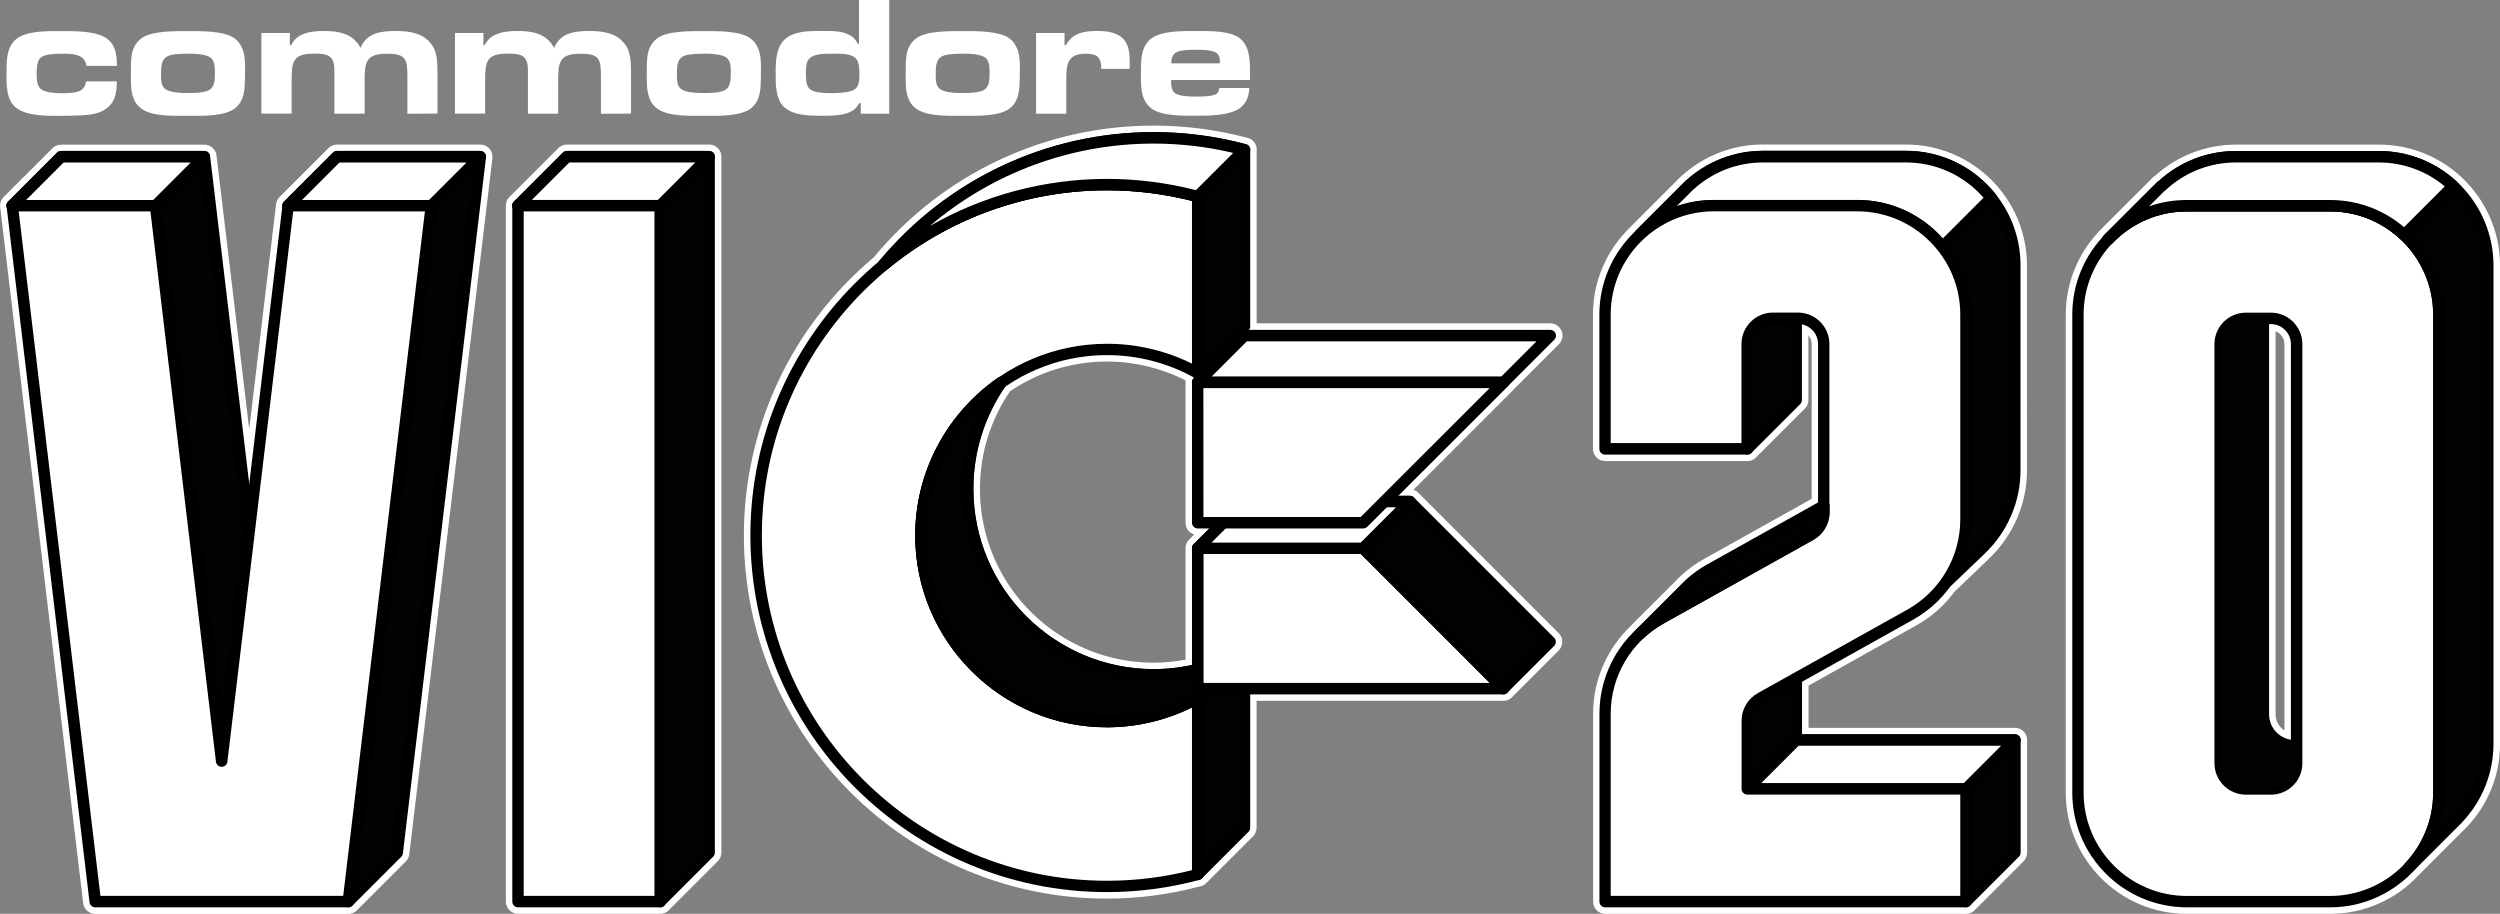 <?xml version="1.0" encoding="utf-8"?>
<!-- Generator: Adobe Illustrator 25.4.1, SVG Export Plug-In . SVG Version: 6.00 Build 0)  -->
<svg version="1.1" id="Layer_1" xmlns="http://www.w3.org/2000/svg" xmlns:xlink="http://www.w3.org/1999/xlink" x="0px" y="0px"
	 viewBox="0 0 3839 1403.2" style="enable-background:new 0 0 3839 1403.2;" xml:space="preserve">
<rect x="0" y="0" width="3839" height="1403.2" fill="#808080" stroke="none"/>
<style type="text/css">
	.st0{fill:#020202;}
	.st1{fill:#FFFFFF;}
	.st2{clip-path:url(#SVGID_00000130605670096236092960000011820116861251179414_);}
	.st3{fill:#243787;}
	.st4{fill:#231F20;}
	.st5{fill:#F17100;}
	.st6{fill:#E50069;}
	.st7{fill:#FCEC01;}
	.st8{fill:#00771F;}
	.st9{fill:#89BC27;}
	.st10{clip-path:url(#SVGID_00000080193580661192813850000011443099585318561719_);}
	.st11{clip-path:url(#SVGID_00000039843009559761468520000010935598797160523694_);}
	.st12{fill:#EA1E04;}
	.st13{clip-path:url(#SVGID_00000070814338154044849400000005393256709542684823_);}
	.st14{clip-path:url(#SVGID_00000111872469900954680220000000626782738309041807_);}
	.st15{clip-path:url(#SVGID_00000159447426027928912340000004297815508423628978_);}
	.st16{clip-path:url(#SVGID_00000038375947926626773500000013009135278521810307_);}
	.st17{clip-path:url(#SVGID_00000062870609470178166200000015015358695077874587_);}
	.st18{clip-path:url(#SVGID_00000022545637589498789760000007349615408323727792_);}
</style>
<g>
	<g>
		<g>
			<path class="st1" d="M146.3,1398.3c-7,0-12.8-5.1-13.7-12.1L5.4,319c-1.1-4.6,0.3-9.5,3.6-12.9L84.1,231c2.6-2.6,6-4,9.7-4h220
				c0.6,0,1.2,0,1.9,0.1l0.2,0c4,0.6,7.5,3,9.6,6.5l0.1,0.1c0.3,0.5,0.5,0.9,0.7,1.3c0.1,0.1,0.1,0.2,0.2,0.4
				c0.1,0.3,0.2,0.5,0.3,0.8c0.1,0.2,0.1,0.3,0.2,0.5c0.3,0.9,0.5,1.9,0.6,2.9l55.1,461.3L428.7,315c0.2-3.4,1.6-6.6,4-9l75.1-75.1
				c2.6-2.6,6-4,9.7-4h220c0.6,0,1.2,0,1.8,0.1c0.2,0,0.4,0.1,0.6,0.1c0.4,0.1,0.8,0.2,1.1,0.3c0.3,0.1,0.5,0.1,0.7,0.2
				c0.5,0.2,0.9,0.3,1.4,0.5c0.3,0.2,0.7,0.3,1,0.5c0.2,0.1,0.3,0.2,0.4,0.2c0.3,0.2,0.7,0.4,1,0.7l0.2,0.1c0.7,0.5,1.3,1,1.8,1.6
				l0.3,0.3l0.1,0.1c0.2,0.3,0.4,0.5,0.6,0.8c0.1,0.1,0.2,0.3,0.3,0.5c0.2,0.3,0.4,0.6,0.6,0.9l0.1,0.1l0.1,0.2
				c0.2,0.4,0.4,0.7,0.6,1.2c0.1,0.3,0.2,0.6,0.3,0.8c0,0,0.1,0.3,0.1,0.4c0.6,1.9,0.8,3.9,0.5,5.8L623.6,1311
				c-0.3,3-1.7,5.8-3.9,8.1l-75.2,75.2c-0.7,0.7-1.5,1.3-2.4,1.9c-0.1,0-0.2,0.1-0.3,0.2l-2.6-4.2l2.5,4.3c-0.2,0.1-0.3,0.2-0.5,0.3
				c-0.3,0.1-0.5,0.3-0.8,0.4c-0.1,0-0.2,0.1-0.3,0.1c-0.3,0.1-0.6,0.2-1,0.4c-0.1,0-0.1,0-0.2,0.1c-0.4,0.1-0.7,0.2-1.1,0.3l-0.1,0
				l-0.2,0c-0.3,0.1-0.7,0.1-1,0.2c-0.1,0-0.2,0-0.2,0c-0.5,0-0.9,0.1-1.4,0.1H146.3z"/>
			<path class="st1" d="M737.5,231.9c0.4,0,0.8,0,1.1,0.1c0.1,0,0.3,0,0.4,0.1c0.2,0,0.5,0.1,0.7,0.2c0.2,0,0.3,0.1,0.5,0.1
				c0.3,0.1,0.6,0.2,0.9,0.3c0.2,0.1,0.4,0.2,0.7,0.3c0.1,0,0.2,0.1,0.3,0.1c0.2,0.1,0.4,0.3,0.7,0.4c0,0,0,0,0.1,0
				c0.5,0.3,0.9,0.7,1.3,1.2c0,0,0,0,0.1,0.1c0,0,0,0,0,0c0.2,0.2,0.3,0.4,0.5,0.6c0.1,0.1,0.1,0.2,0.2,0.3c0.1,0.2,0.3,0.4,0.4,0.6
				c0,0,0.1,0.1,0.1,0.2c0.1,0.3,0.3,0.5,0.4,0.8c0.1,0.2,0.1,0.4,0.2,0.6c0,0.1,0.1,0.2,0.1,0.2c0.4,1.2,0.5,2.5,0.3,3.7
				L618.7,1310.4c-0.2,2-1.1,3.8-2.5,5.2l-75.1,75.1c-0.5,0.5-1.1,0.9-1.6,1.2c-0.1,0.1-0.2,0.1-0.3,0.2c-0.1,0.1-0.2,0.1-0.4,0.2
				c-0.2,0.1-0.4,0.2-0.5,0.3c-0.1,0-0.1,0.1-0.2,0.1c-0.2,0.1-0.4,0.2-0.7,0.2c0,0-0.1,0-0.1,0c-0.2,0.1-0.5,0.1-0.7,0.2
				c0,0-0.1,0-0.1,0c-0.2,0-0.5,0.1-0.7,0.1c0,0-0.1,0-0.1,0c-0.3,0-0.6,0-0.8,0H146.3c-4.5,0-8.2-3.3-8.8-7.8L10.3,318.1
				c-0.8-3,0-6.2,2.3-8.5l75.1-75.1c1.7-1.7,3.9-2.6,6.2-2.6h220c0.4,0,0.8,0,1.2,0.1c0.1,0,0.1,0,0.2,0c2.6,0.4,4.8,1.9,6.1,4.1
				c0,0,0,0.1,0.1,0.1c0.2,0.3,0.3,0.6,0.5,0.9c0,0.1,0.1,0.1,0.1,0.2c0.1,0.1,0.1,0.3,0.1,0.4c0,0.1,0.1,0.2,0.1,0.3
				c0.2,0.6,0.3,1.3,0.4,1.9l60.1,502.7l51-427.3c0.1-2.2,1-4.3,2.6-5.9l75.1-75.1c1.7-1.7,3.9-2.6,6.2-2.6H737.5 M737.5,222h-220
				c-5,0-9.7,2-13.2,5.5l-75.1,75.1c-3.2,3.2-5.1,7.5-5.4,12l-41.1,344.3l-50.2-419.9c-0.1-1.3-0.4-2.6-0.8-3.8
				c-0.1-0.2-0.1-0.4-0.2-0.6c-0.1-0.2-0.2-0.7-0.4-1.1c-0.1-0.2-0.2-0.4-0.3-0.6c-0.2-0.5-0.5-1.1-0.9-1.6l0,0l0,0
				c0-0.1-0.1-0.1-0.1-0.2c-2.9-4.7-7.6-7.9-13.1-8.8c-0.1,0-0.2,0-0.3,0l0,0c-1-0.1-1.8-0.2-2.6-0.2h-220c-5,0-9.7,2-13.2,5.5
				L5.5,302.6c-4.5,4.5-6.4,11.1-5,17.3l127.2,1066.9l0,0.1l0,0.1c1.3,9.5,9.1,16.4,18.6,16.4h388.5c0.6,0,1.2,0,1.8-0.1
				c0.1,0,0.3,0,0.4,0c0.5-0.1,0.9-0.1,1.4-0.2c0.1,0,0.2-0.1,0.4-0.1c0.5-0.1,0.9-0.2,1.4-0.4c0.1,0,0.2-0.1,0.4-0.1
				c0.4-0.1,0.9-0.3,1.3-0.5c0.2-0.1,0.3-0.1,0.5-0.2c0.3-0.1,0.7-0.3,1.1-0.5c0.2-0.1,0.4-0.2,0.7-0.4l0,0l0,0l0,0
				c0.2-0.1,0.4-0.2,0.5-0.3c1.2-0.7,2.2-1.5,3.2-2.5l0.1-0.1l0.1-0.1l75.1-75.1c3-3,4.9-6.9,5.3-11.1L756.1,243.1
				c0.4-2.7,0.1-5.3-0.7-7.9c0-0.1-0.1-0.3-0.1-0.4c-0.1-0.3-0.2-0.8-0.5-1.3c-0.3-0.7-0.6-1.2-0.8-1.6c-0.1-0.2-0.2-0.3-0.2-0.5
				c-0.3-0.5-0.6-0.9-0.8-1.3c-0.1-0.2-0.3-0.4-0.4-0.6c-0.2-0.3-0.5-0.6-0.7-0.9l-0.2-0.2l-0.4-0.4c0,0,0-0.1-0.1-0.1
				c-0.7-0.8-1.6-1.5-2.4-2.2c0,0-0.1-0.1-0.1-0.1l-0.1,0l-0.1,0c-0.4-0.3-0.9-0.6-1.4-0.9c-0.2-0.1-0.4-0.2-0.6-0.3
				c-0.3-0.1-0.8-0.4-1.4-0.7c-0.6-0.3-1.2-0.5-1.8-0.7l0,0l0,0c-0.3-0.1-0.6-0.2-1-0.3l0,0c-0.5-0.1-1-0.2-1.5-0.3l0,0l0,0
				c-0.3-0.1-0.6-0.1-0.8-0.1C739.1,222,738.3,222,737.5,222L737.5,222z"/>
		</g>
		<g>
			<path class="st1" d="M795.5,1398.3c-7.6,0-13.7-6.2-13.7-13.7V317.2c-0.4-4.1,1-8.2,3.9-11.1l75.1-75.1c2.6-2.6,6-4,9.7-4h218.4
				c0.6,0,1.2,0,1.9,0.1c0.1,0,0.3,0,0.4,0.1c1.2,0.2,2.4,0.6,3.5,1.1l0.3,0.1c1.1,0.5,2.1,1.2,3,2c0.1,0.1,0.3,0.2,0.4,0.4
				c0.3,0.3,0.6,0.6,0.9,0.9c0.3,0.3,0.5,0.6,0.8,1.1c0.1,0.2,0.2,0.3,0.3,0.4c0.5,0.8,1,1.6,1.3,2.3c0.9,2,1.2,4.3,1,6.6v1067.3
				c0,3.7-1.5,7.2-4.1,9.7l-73.3,73.3c-2,2.9-5.1,4.9-8.5,5.6c-0.1,0-0.3,0.1-0.4,0.1c-0.3,0-0.6,0.1-0.9,0.1
				c-0.5,0-0.9,0.1-1.4,0.1H795.5z"/>
			<path class="st1" d="M1088.8,231.9c0.4,0,0.8,0,1.2,0.1c0.1,0,0.2,0,0.3,0c0.8,0.1,1.6,0.4,2.3,0.7c0.1,0,0.1,0.1,0.2,0.1
				c0.7,0.3,1.3,0.8,1.9,1.3c0.1,0.1,0.2,0.2,0.3,0.2c0.2,0.2,0.4,0.4,0.5,0.6c0.2,0.2,0.4,0.5,0.6,0.7c0.1,0.1,0.1,0.2,0.2,0.2
				c0.3,0.5,0.6,1,0.9,1.5c0.6,1.4,0.8,2.9,0.6,4.4v1067.6c0,2.3-0.9,4.6-2.6,6.2l-73.7,73.7c-1.2,2-3.3,3.4-5.6,3.9
				c-0.1,0-0.2,0-0.2,0c-0.2,0-0.4,0.1-0.6,0.1c-0.3,0-0.6,0-0.9,0H795.5c-4.9,0-8.8-4-8.8-8.8V316.9c-0.3-2.6,0.6-5.4,2.5-7.3
				l75.1-75.1c1.7-1.7,3.9-2.6,6.2-2.6H1088.8 M1088.8,222H870.5c-5,0-9.7,2-13.2,5.5l-75.1,75.1c-3.9,3.9-5.9,9.4-5.4,14.8v1067.1
				c0,10.3,8.4,18.7,18.7,18.7h218.5c0.6,0,1.2,0,1.9-0.1c0.5,0,0.9-0.1,1.2-0.2c0.2,0,0.4-0.1,0.7-0.1c4.5-0.9,8.6-3.5,11.3-7.3
				l73-73c3.5-3.4,5.6-8.2,5.6-13.3V242.2c0.2-3-0.2-6-1.4-8.8c-0.5-1.1-1-2.1-1.8-3.2c-0.1-0.1-0.2-0.3-0.3-0.4l0,0l0,0
				c-0.4-0.6-0.8-1-1.2-1.5c-0.4-0.4-0.7-0.8-1.1-1.2l0,0l0,0c-0.2-0.2-0.4-0.3-0.5-0.5c-1.2-1.1-2.6-2-4-2.7
				c-0.1-0.1-0.2-0.1-0.4-0.2c-1.5-0.7-3.2-1.2-4.8-1.5c-0.2,0-0.4-0.1-0.5-0.1C1090.5,222,1089.7,222,1088.8,222L1088.8,222z"/>
		</g>
		<g>
			<path class="st1" d="M3358.2,1398.3c-99.8,0-181-81.2-181-181V483.1c0-45.7,17.1-89.3,48.2-122.9c0.5-0.8,1.1-1.5,1.8-2.2
				l81.7-81.6l0.2-0.2l0.3-0.2c0.9-0.9,1.8-1.6,2.9-2.1c33.4-30.2,76.3-46.8,121.1-46.8h219.8c45.8,0,89.6,17.3,123.3,48.8
				c0.4,0.3,0.7,0.7,1.1,1.1c17.6,16.7,31.5,36.4,41.2,58.5c10.1,23,15.2,47.4,15.2,72.7v734.2c0,45.8-17.2,89.4-48.5,123
				c-0.4,0.5-0.8,0.9-1.1,1.2l-74.9,74.9c-16.8,17.8-36.5,31.8-58.7,41.6c-23,10.2-47.6,15.4-72.9,15.4H3358.2z M3489.4,1096.9
				c0,14.9,9.8,28.1,23.6,32.7V528.4c0-13.5-10.4-24.6-23.6-25.7V1096.9z"/>
			<path class="st1" d="M3653.2,232c44.6,0,87.1,16.8,120,47.5c0.3,0.3,0.6,0.6,0.8,0.9c33.9,32.1,55.1,77.5,55.1,127.8v734.2
				c0,44.6-16.8,87.1-47.4,119.8c-0.2,0.3-0.5,0.6-0.8,0.9l-74.9,74.9c-32.1,34.1-77.7,55.4-128.1,55.4h-219.8
				c-97.1,0-176-79-176-176V483.1c0-46.3,18-88.4,47.3-119.9c0.4-0.6,0.8-1.2,1.3-1.7l82-81.9c0,0,0,0,0,0l0.1-0.1
				c0.7-0.7,1.4-1.2,2.3-1.6c32.5-29.6,74.4-46,118.3-46H3653.2 M3518,1136V528.4c0-16.9-13.7-30.7-30.7-30.7h-2.8v599.3
				C3484.4,1116.7,3499,1133.1,3518,1136 M3653.2,222.1h-219.8c-45.8,0-89.8,16.9-124,47.7c-1.2,0.7-2.3,1.6-3.4,2.6l0,0l-0.3,0.3
				l-82,81.9c-0.8,0.8-1.5,1.7-2.2,2.6c-31.8,34.5-49.3,79.2-49.3,126v734.2c0,102.5,83.4,185.9,185.9,185.9H3578
				c26,0,51.2-5.3,74.9-15.8c22.8-10.1,43.1-24.4,60.3-42.7l74.8-74.8c0.3-0.3,0.8-0.9,1.4-1.5c32-34.4,49.7-79.2,49.7-126.2V408.1
				c0-26-5.3-51.1-15.7-74.7c-10-22.6-24.2-42.8-42.2-60c-0.4-0.5-0.9-0.9-1.3-1.3C3745.2,239.8,3700.2,222.1,3653.2,222.1
				L3653.2,222.1z M3508,1121.8c-8.2-5.3-13.6-14.6-13.6-24.9V508.8c7.9,2.9,13.6,10.6,13.6,19.5V1121.8L3508,1121.8z"/>
		</g>
		<g>
			<path class="st1" d="M2464.9,1398.3c-7.6,0-13.7-6.2-13.7-13.7v-288.7c0-49.4,20.6-97.2,56.4-131.2c0.3-0.4,0.7-0.8,1.1-1.2
				l66.4-66.3c2.5-2.7,5.3-5.4,8.2-8.2l1.1-1.1c0.2-0.2,0.5-0.4,0.8-0.7l0.1-0.1c10.6-9.7,22-17.8,33.8-24.4l167.9-93.9V528.3
				c0-10.2-6-19.2-14.9-23.4v109.3c0,3.7-1.5,7.2-4.1,9.7l-74.5,74.5c-1.1,1.2-2.4,2.2-3.8,3c-0.1,0.1-0.3,0.1-0.4,0.2
				c-0.3,0.1-0.5,0.2-0.7,0.3c-0.2,0.1-0.4,0.1-0.6,0.2l-0.1,0.1c-0.2,0.1-0.4,0.1-0.5,0.2c-0.2,0.1-0.4,0.1-0.6,0.2l-0.1,0
				c-0.2,0-0.3,0.1-0.5,0.1c-0.2,0.1-0.5,0.1-0.7,0.1c-0.3,0-0.4,0.1-0.6,0.1c-0.5,0-0.9,0.1-1.4,0.1h-218.4
				c-7.6,0-13.7-6.2-13.7-13.7V483c0-25.2,5.1-49.6,15.2-72.6c9.7-22,23.4-41.6,40.9-58.3c0.4-0.5,0.8-0.9,1.2-1.4l67.3-67.3
				c2.4-2.6,5.2-5.3,7.7-7.7l0.9-0.9c0.6-0.6,1.1-1,1.5-1.3c33.4-30.1,76.3-46.7,121.1-46.7h219.8c99.8,0,181,81.2,181,181v314.9
				c0,49.3-20.6,97.2-56.6,131.4c-0.3,0.4-0.7,0.8-0.9,1l-52.6,50.2c-15.5,21-34.8,38.1-57.6,50.9l-167.9,93.8v72.8h321.9
				c0.6,0,1.2,0,1.9,0.1c0.2,0,0.3,0,0.4,0.1c1.2,0.2,2.4,0.6,3.5,1.1l0.2,0.1c1.2,0.6,2.2,1.3,3.1,2c0.1,0.1,0.3,0.2,0.4,0.4
				c0.3,0.3,0.6,0.6,0.9,0.9c0.3,0.3,0.5,0.6,0.8,1.1c0.1,0.2,0.2,0.3,0.3,0.4c0.5,0.8,0.9,1.5,1.3,2.3c0.9,2,1.2,4.3,1,6.6v171.6
				c0,3.7-1.5,7.2-4.1,9.7l-73.9,73.9c-2,2.6-4.9,4.4-8.1,5c-0.2,0-0.3,0.1-0.5,0.1c-0.3,0.1-0.6,0.1-0.9,0.1
				c-0.4,0-0.9,0.1-1.4,0.1H2464.9z"/>
			<path class="st1" d="M2926.7,231.8c97.1,0,176,79,176,176v314.9c0,48.3-20.2,94.8-55.3,128c-0.2,0.3-0.5,0.6-0.7,0.8l-52.8,50.4
				c-14.7,20.1-33.8,37.2-56.3,49.8l-170.4,95.2v80.6h326.9c0.4,0,0.8,0,1.2,0.1c0.1,0,0.2,0,0.3,0c0.8,0.1,1.6,0.4,2.3,0.7
				c0.1,0,0.1,0.1,0.2,0.1c0.7,0.3,1.3,0.8,1.9,1.3c0.1,0.1,0.2,0.2,0.3,0.2c0.2,0.2,0.4,0.4,0.5,0.6c0.2,0.2,0.4,0.5,0.6,0.7
				c0.1,0.1,0.1,0.2,0.2,0.2c0.3,0.5,0.6,1,0.9,1.5c0.6,1.4,0.8,2.9,0.6,4.4v171.9c0,2.3-0.9,4.6-2.6,6.2l-74.2,74.2
				c-1.3,1.7-3.2,3-5.3,3.4c-0.1,0-0.2,0-0.3,0c-0.2,0-0.4,0.1-0.5,0.1c-0.3,0-0.6,0-0.9,0h-554.1c-4.9,0-8.8-4-8.8-8.8v-288.7
				c0-49,20.5-95.1,55.1-127.9c0.3-0.4,0.5-0.7,0.9-1l66.5-66.4c2.5-2.7,5.3-5.4,8.2-8.2l1.1-1.1c0.2-0.2,0.5-0.4,0.7-0.6
				c10-9.2,21.1-17.2,32.8-23.7l170.5-95.3V528.3c0-14.9-10.7-27.4-24.9-30.2v116.1c0,2.3-0.9,4.6-2.6,6.2l-74.6,74.6
				c-0.7,0.8-1.5,1.5-2.5,2c-0.1,0-0.2,0.1-0.3,0.1c-0.2,0.1-0.3,0.2-0.5,0.2c-0.1,0.1-0.3,0.1-0.4,0.2c-0.1,0-0.2,0.1-0.4,0.1
				c-0.2,0-0.3,0.1-0.5,0.1c-0.1,0-0.2,0.1-0.4,0.1c-0.2,0-0.3,0.1-0.5,0.1c-0.1,0-0.2,0-0.3,0c-0.3,0-0.6,0-0.9,0h-218.4
				c-4.9,0-8.8-4-8.8-8.8V483c0-50.2,21.1-95.5,54.8-127.5c0.3-0.4,0.6-0.8,1-1.2l67.4-67.4c2.3-2.5,5-5.1,7.6-7.6l1-1
				c0.4-0.4,0.8-0.7,1.2-1c32.4-29.3,74.2-45.6,117.9-45.6H2926.7 M2926.7,221.9H2707c-45.9,0-90,17-124.2,47.8
				c-0.5,0.4-1.2,0.9-1.9,1.6l-0.9,0.9c-2.5,2.4-5.3,5.1-7.8,7.8l-67.2,67.2l-0.1,0.1l-0.1,0.1c-0.5,0.5-0.9,1-1.3,1.5
				c-17.8,17.1-31.8,37.1-41.7,59.6c-10.4,23.6-15.6,48.7-15.6,74.6v206.2c0,10.3,8.4,18.7,18.7,18.7h218.4c0.6,0,1.2,0,1.9-0.1
				c0.3,0,0.5-0.1,0.8-0.1l0,0c0.2,0,0.6-0.1,1-0.2c0.3-0.1,0.6-0.1,0.8-0.2l0,0c0.3-0.1,0.6-0.2,1-0.3c0.3-0.1,0.5-0.2,0.8-0.3
				c0.3-0.1,0.6-0.2,0.9-0.3c0.3-0.1,0.6-0.3,1-0.4l0,0c0.2-0.1,0.4-0.2,0.6-0.3c1.9-1,3.6-2.3,5-3.9l74.3-74.3
				c3.5-3.4,5.6-8.2,5.6-13.3v-99.4c3.1,3.7,5,8.4,5,13.5v237.6l-165.4,92.4c-12.1,6.7-23.8,15.1-34.6,25c-0.2,0.2-0.6,0.5-1.1,1
				l-1,1l0,0c-2.9,2.8-5.7,5.5-8.3,8.3l-66.3,66.2c-0.4,0.4-0.8,0.9-1.2,1.4c-18.1,17.3-32.3,37.7-42.3,60.6
				c-10.2,23.5-15.4,48.4-15.4,74v288.7c0,10.3,8.4,18.7,18.7,18.7H3019c0.6,0,1.2,0,1.9-0.1c0.5,0,0.8-0.1,1.1-0.1
				c0.3,0,0.5-0.1,0.7-0.1c4.2-0.8,8.1-3.2,10.8-6.6l73.7-73.7c3.5-3.4,5.6-8.2,5.6-13.3v-171.4c0.2-3-0.2-6-1.4-8.8
				c-0.5-1.1-1-2.1-1.8-3.2c-0.1-0.1-0.2-0.3-0.3-0.4l0,0l0,0l0,0c-0.4-0.5-0.8-1-1.2-1.5c-0.4-0.4-0.7-0.8-1.1-1.2
				c-0.2-0.2-0.4-0.4-0.6-0.5c-1.2-1.1-2.6-2-4-2.7l0,0l0,0c-0.1-0.1-0.2-0.1-0.3-0.2c-1.5-0.7-3.1-1.2-4.8-1.5
				c-0.2,0-0.3-0.1-0.5-0.1c-0.9-0.1-1.7-0.2-2.6-0.2h-317v-64.9l165.3-92.4c23.3-13,43.1-30.4,58.9-51.9l52.1-49.8l0.1-0.1l0.1-0.1
				c0.3-0.3,0.7-0.7,1-1.1c36.8-35.1,57.9-84.2,57.9-134.8V407.8C3112.7,305.3,3029.2,221.9,2926.7,221.9L2926.7,221.9z"/>
		</g>
		<g>
			<path class="st1" d="M1700,1374.9c-304.7,0-552.6-247.9-552.6-552.6c0-163.7,72.1-318,197.9-423.5c0.1-0.2,0.3-0.3,0.4-0.5
				c105.5-127.3,260.7-200.4,425.8-200.4l0.1,0c48.2,0,96.3,6.3,143,18.8c4.7,1.2,8.3,4.8,9.8,9.5l0.1,0.2c0.5,1.8,0.6,3.7,0.3,5.6
				v269.2c0,0.1,0,0.3,0,0.4h455.8c5.5,0,10.5,3.3,12.7,8.5c2.2,5.1,1,11-3,15l-70.4,70.4c-0.4,0.5-0.8,1-1.2,1.4l-159.5,159.4h5.7
				c3.8,0,7.4,1.5,9.8,4.1l215.4,215.4c5.3,5.3,5.3,14,0.1,19.4l-70.4,70.4c-1.8,2.5-4.5,4.3-7.6,5.1c-0.3,0.1-0.6,0.1-0.9,0.2
				c-0.2,0-0.5,0.1-0.7,0.1c-0.6,0.1-1.2,0.1-1.8,0.1h-384.2v199.9c0,3.7-1.5,7.3-4.1,9.7l-71,71c-0.4,0.4-0.8,0.8-1.2,1.2
				c-2.1,2-4.8,3.2-7.7,3.5C1794.8,1368.7,1747.5,1374.9,1700,1374.9z M1547.4,597.2c-31.1,45.4-47.6,98.4-47.6,153.5
				c0,102.4,56.8,195.2,148.2,242.1c38.5,19.7,80,29.7,123.5,29.7c18.1,0,36.2-1.8,54-5.5V843.2c-0.4-4.1,1.1-8.2,3.9-11.1
				l15.7-15.7h-5.9c-7.6,0-13.7-6.2-13.7-13.7V588.5c-0.2-2.3,0.1-4.7,1.1-6.8c-39-20.6-82.6-31.4-126.6-31.4
				C1645.3,550.3,1592.6,566.5,1547.4,597.2z"/>
			<path class="st1" d="M1771.7,202.8c47.8,0,95.4,6.3,141.7,18.6c3.1,0.8,5.4,3.2,6.3,6.2c0.3,1.3,0.4,2.7,0.1,4v269.6
				c0,1.9-0.6,3.9-1.9,5.4h462.7c3.6,0,6.8,2.2,8.2,5.5c1.4,3.3,0.6,7.1-1.9,9.6l-70.7,70.7c-0.3,0.4-0.6,0.8-1,1.2l-168,167.9h17.7
				c0,0,0,0,0,0h0.1c2.3,0,4.6,0.9,6.2,2.6l215.5,215.5c3.4,3.4,3.4,9,0,12.4l-70.7,70.7c-1.1,1.7-2.9,2.9-4.9,3.5
				c-0.2,0.1-0.4,0.1-0.6,0.1c-0.1,0-0.3,0-0.4,0.1c-0.4,0.1-0.7,0.1-1.1,0.1h-389.2v204.8c0,2.3-0.9,4.6-2.6,6.2l-71.1,71.1
				c-0.3,0.3-0.6,0.6-0.9,0.9c-1.4,1.4-3.3,2.1-5.3,2.3c-45.8,12.2-92.8,18.3-139.9,18.3c-301.9,0-547.7-245.6-547.7-547.7
				c0-168.6,76.5-319.6,196.6-420.1c0.2-0.2,0.3-0.5,0.5-0.7c104.6-126.2,258.3-198.6,422-198.6c0,0,0.1,0,0.1,0
				C1771.6,202.9,1771.7,202.8,1771.7,202.8 M1771.5,1027.5c19.9,0,39.7-2.2,59-6.4V843c-0.3-2.6,0.6-5.4,2.5-7.3l24.2-24.2h-17.9
				c-4.9,0-8.8-4-8.8-8.8V588.2c-0.3-2.6,0.6-5.4,2.5-7.3l0.9-0.9c-0.1-0.1-0.2-0.2-0.3-0.2c-40.8-22.5-86.9-34.5-133.6-34.5
				c-57.9,0-111.7,17.9-156.1,48.4c-32.1,46.4-49,100.7-49,157.1c0,107.4,61.4,200.6,150.9,246.5
				C1683.5,1016.6,1726.3,1027.5,1771.5,1027.5 M1771.7,192.9l-0.1,0l-0.1,0c-166.7,0-323.3,73.7-429.7,202.2
				c-0.1,0.1-0.1,0.1-0.2,0.2c-126.7,106.5-199.3,262-199.3,427c0,307.5,250.1,557.6,557.6,557.6c47.8,0,95.5-6.2,141.7-18.5
				c3.8-0.5,7.4-2.1,10.1-4.7c0.5-0.5,1-0.9,1.5-1.5l70.8-70.8c3.6-3.4,5.6-8.2,5.6-13.3v-194.9h379.2c0.8,0,1.6-0.1,2.4-0.2l0,0
				c0.3,0,0.6-0.1,0.9-0.1l0,0l0,0c0.4-0.1,0.8-0.2,1.2-0.3c4.1-1,7.6-3.4,10.1-6.6l70.1-70.1l0.1-0.1l0.1-0.1
				c7.1-7.4,7.1-19.2-0.1-26.4L2178.3,757c-2.2-2.2-4.9-3.9-7.9-4.8l151.8-151.8c0.5-0.5,1-1.1,1.5-1.7l70.2-70.2
				c5.4-5.4,7-13.5,4-20.5c-3-7-9.8-11.5-17.3-11.5h-450.9V232.4c0.3-2.4,0.2-4.9-0.4-7.3l0-0.2l-0.1-0.2
				c-1.9-6.4-6.9-11.3-13.2-12.9C1868.8,199.3,1820.3,192.9,1771.7,192.9L1771.7,192.9z M1551,600.8c44.1-29.8,95.6-45.6,149-45.6
				c41.8,0,83.4,10,120.7,29c-0.2,1.5-0.3,3-0.2,4.5v214.1c0,8.5,5.6,15.6,13.4,17.9l-8,8c-3.9,3.9-5.9,9.4-5.4,14.8v169.5
				c-16.2,3-32.7,4.6-49,4.6c-42.6,0-83.4-9.8-121.2-29.1c-89.8-46-145.5-137.1-145.5-237.7C1504.8,697,1520.8,645.2,1551,600.8
				L1551,600.8z"/>
		</g>
	</g>
	<g>
		<g>
			<g>
				<polygon class="st0" points="935.8,240.8 870.6,240.8 795.5,315.9 870.6,315.9 1013.9,315.9 1013.9,1194.4 1013.9,1384.4 
					1089,1309.3 1089,1183.9 1089,240.8 				"/>
				<path d="M1013.9,1393.3c-1.1,0-2.3-0.2-3.4-0.7c-3.3-1.4-5.5-4.6-5.5-8.2V324.6H795.5c-3.6,0-6.8-2.2-8.2-5.5s-0.6-7.1,1.9-9.6
					l75.1-75.1c1.7-1.7,3.9-2.6,6.2-2.6h218.4c4.9,0,8.8,4,8.8,8.8v1068.7c0,2.3-0.9,4.6-2.6,6.2l-75.1,75.1
					C1018.5,1392.4,1016.2,1393.3,1013.9,1393.3z M816.6,307.1h197.2c4.9,0,8.8,4,8.8,8.8v1047.5l57.5-57.5V249.6H874.2L816.6,307.1
					z"/>
			</g>
			<g>
				<polygon class="st0" points="203.5,240.8 94,240.8 18.8,315.9 102.9,315.9 238.7,315.9 340.6,1168.7 382.7,816.8 313.8,240.8 
									"/>
				<path d="M340.6,1177.6c-4.5,0-8.2-3.3-8.8-7.8L231,324.6H18.8c-3.6,0-6.8-2.2-8.2-5.5s-0.6-7.1,1.9-9.6l75.1-75.1
					c1.7-1.7,3.9-2.6,6.2-2.6h220c4.5,0,8.2,3.3,8.8,7.8l68.8,576c0.1,0.7,0.1,1.4,0,2.1l-42.1,352
					C348.9,1174.2,345.1,1177.6,340.6,1177.6z M40.1,307.1h198.7c4.5,0,8.2,3.3,8.8,7.8l93.1,779.9l33.2-278l-67.7-567.3H97.6
					L40.1,307.1z"/>
			</g>
			<g>
				<polygon class="st0" points="627.2,240.8 517.5,240.8 442.5,315.9 508.5,315.9 662.4,315.9 543.8,1309.3 543.8,1309.3 
					534.8,1384.4 609.9,1309.3 616.9,1251.2 616.9,1251.2 737.6,240.8 				"/>
				<path d="M534.8,1393.3c-1.3,0-2.6-0.3-3.9-0.9c-3.4-1.6-5.4-5.3-4.9-9L652.5,324.6h-210c-3.6,0-6.8-2.2-8.2-5.5
					c-1.4-3.3-0.6-7.1,1.9-9.6l75.1-75.1c1.7-1.7,3.9-2.6,6.2-2.6h220c2.5,0,4.9,1.1,6.6,3s2.5,4.4,2.2,6.9L618.7,1310.4
					c-0.2,2-1.1,3.8-2.5,5.2l-75.1,75.1C539.3,1392.4,537.1,1393.3,534.8,1393.3z M463.7,307.1h198.7c2.5,0,4.9,1.1,6.6,3
					c1.7,1.9,2.5,4.4,2.2,6.9L546.5,1360.3l55-55L727.7,249.5H521.2L463.7,307.1z"/>
			</g>
		</g>
		<g>
			<polygon class="st1" points="238.7,315.9 313.8,240.8 94,240.8 18.8,315.9 			"/>
			<path d="M238.7,324.6h-220c-3.6,0-6.8-2.2-8.2-5.5s-0.6-7.1,1.9-9.6l75.1-75.1c1.7-1.7,3.9-2.6,6.2-2.6h220
				c3.6,0,6.8,2.2,8.2,5.5c1.4,3.3,0.6,7.1-1.9,9.6L244.9,322C243.3,323.6,241,324.6,238.7,324.6z M40.1,307.1h195.1l57.5-57.5H97.6
				L40.1,307.1z"/>
		</g>
		<g>
			<polygon class="st1" points="517.5,240.8 737.6,240.8 662.4,315.9 442.5,315.9 			"/>
			<path d="M662.4,324.6h-220c-3.6,0-6.8-2.2-8.2-5.5c-1.4-3.3-0.6-7.1,1.9-9.6l75.1-75.1c1.7-1.7,3.9-2.6,6.2-2.6h220
				c3.6,0,6.8,2.2,8.2,5.5c1.4,3.3,0.6,7.1-1.9,9.6L668.6,322C667,323.6,664.7,324.6,662.4,324.6z M463.7,307.1h195.1l57.5-57.5
				H521.2L463.7,307.1z"/>
		</g>
		<g>
			<polygon class="st1" points="870.6,240.8 795.5,315.9 1013.9,315.9 1089,240.8 			"/>
			<path d="M795.5,324.6c-3.6,0-6.8-2.2-8.2-5.5s-0.6-7.1,1.9-9.6l75.1-75.1c1.7-1.7,3.9-2.6,6.2-2.6h218.4c3.6,0,6.8,2.2,8.2,5.5
				c1.4,3.3,0.6,7.1-1.9,9.6L1020,322c-1.7,1.7-3.9,2.6-6.2,2.6H795.5z M874.2,249.5L816.7,307h193.5l57.5-57.5H874.2z"/>
		</g>
		<g>
			<g>
				<path class="st0" d="M2926.9,240.8h-219.8c-43.6,0-83.1,16.7-112.7,44h-0.1l-1.2,1.2c-2.6,2.4-5,4.9-7.4,7.4l-67.4,67.4l0,0
					c3.7-3.5,7.6-6.8,11.6-9.8l0,0c4-3.1,8.1-6,12.3-8.7c0.2-0.1,0.4-0.2,0.6-0.4c4.1-2.6,8.3-5,12.5-7.3c0.5-0.3,1.1-0.5,1.7-0.8
					c4-2,8.1-3.9,12.2-5.6c1.1-0.4,2.2-0.8,3.3-1.2c3.8-1.4,7.5-2.8,11.3-4c1.8-0.5,3.6-0.9,5.4-1.4c3.3-0.9,6.6-1.8,9.9-2.5
					c2.8-0.6,5.7-0.9,8.6-1.3c2.5-0.4,4.9-0.8,7.5-1.1c5.5-0.5,11-0.8,16.6-0.8h219.8l0,0c5.2,0,10.3,0.3,15.4,0.8
					c1.5,0.1,3,0.3,4.5,0.5c3.8,0.4,7.5,1,11.1,1.7c1.5,0.3,2.9,0.5,4.3,0.8c9.7,2.1,19.2,5.1,28.3,8.8c1.3,0.5,2.6,1.1,3.9,1.7
					c3.3,1.5,6.6,3.1,9.8,4.8c1.3,0.7,2.5,1.3,3.8,2c4.3,2.4,8.5,4.9,12.4,7.6c4.5,3,8.8,6.3,12.8,9.7c4.4,3.7,8.6,7.6,12.6,11.5
					c1.3,1.3,2.5,2.8,3.8,4.2c2.6,2.8,5.2,5.7,7.6,8.7c1.4,1.7,2.7,3.6,4,5.4c2.1,2.8,4.2,5.7,6.1,8.7c1.3,2,2.5,4,3.7,6.1
					c1.7,3,3.4,6,5,9c1.1,2.2,2.1,4.3,3.1,6.5c1.4,3.1,2.7,6.3,4,9.6c0.9,2.3,1.7,4.5,2.5,6.8c1.1,3.4,2.1,6.9,3,10.3
					c0.6,2.2,1.2,4.5,1.7,6.8c0.8,3.9,1.5,7.8,2,11.7c0.3,2,0.7,3.9,0.9,6c0.6,6,1,11.9,1,18.1v0.1v289l0,0v26
					c0,36.5-11.9,71.2-33,99.6l0,0l54.8-52.3v-0.1c33.5-31.2,53.3-75.3,53.3-122.3V407.9C3094.1,315.7,3019.3,240.8,2926.9,240.8z"
					/>
				<path d="M2986.1,906.4c-0.1,0-0.3,0-0.4,0c-2.4-0.1-4.7-1.2-6.3-3c-2.7-3.1-3-7.8-0.5-11c20.5-27.6,31.2-60.2,31.2-94.4V483
					c0-5.6-0.3-11.2-1-17.3c-0.1-1.1-0.3-2.1-0.5-3.2l-0.4-2.5c-0.5-3.8-1.1-7.5-1.9-11.1c-0.3-1.5-0.7-2.9-1.1-4.4l-0.5-2
					c-0.9-3.3-1.8-6.6-2.8-9.7c-0.7-2.2-1.5-4.2-2.3-6.3c-1.2-3.2-2.5-6.2-3.8-9.2c-0.9-2.1-1.9-4.1-3-6.2c-1.5-2.9-3.1-5.8-4.7-8.6
					c-1.3-2.2-2.3-4-3.5-5.7c-1.8-2.8-3.8-5.5-5.8-8.2l-1.2-1.6c-0.9-1.2-1.7-2.3-2.6-3.5c-2.3-2.8-4.7-5.5-7.2-8.2l-1.6-1.7
					c-0.7-0.8-1.3-1.5-2-2.2c-4.1-4.1-8-7.7-11.9-10.9c-3.9-3.2-8-6.3-12.2-9.2c-3.8-2.6-7.8-4.9-11.7-7.2l-2.6-1.4
					c-4-2.1-7.1-3.6-10.2-5l-3.7-1.6c-8.7-3.6-17.6-6.4-26.8-8.4l-3.1-0.6c-4.5-0.8-8-1.4-11.5-1.8l-4.2-0.5
					c-4.9-0.5-9.6-0.7-14.6-0.7h-219.8c-5.2,0-10.4,0.3-15.7,0.8c-1.5,0.1-2.9,0.4-4.4,0.6l-5.1,0.8c-1.9,0.3-3.9,0.5-5.8,0.9
					c-2.7,0.5-5.3,1.2-8,1.9l-3.8,1c-1,0.2-1.9,0.5-2.9,0.7c-3.7,1.1-7.3,2.4-10.8,3.8l-3.1,1.1c-4,1.6-7.8,3.4-11.6,5.3
					c-0.1,0-1,0.5-1.1,0.5c-4.6,2.3-8.6,4.7-12.3,7.1c-4.6,2.9-8.5,5.7-12.2,8.6l-0.1,0.1c-3.8,3-7.5,6.1-11,9.4
					c-0.6,0.6-1.3,1.1-2.1,1.4c-3.9,2-8.6,0.8-11-2.7c-2.5-3.5-2.1-8.3,0.9-11.3l67.4-67.4c2.3-2.5,5-5.1,7.6-7.6l1-1
					c0.4-0.4,0.8-0.7,1.2-1c32.4-29.3,74.2-45.6,117.9-45.6h219.8c97.1,0,176,79,176,176v314.9c0,48.3-20.2,94.8-55.3,128
					c-0.2,0.3-0.5,0.6-0.7,0.8l-54.8,52.3C2990.6,905.5,2988.4,906.4,2986.1,906.4z M2632,307.1h219.8c5.5,0,10.8,0.3,16.2,0.8
					l4.7,0.5c4,0.5,7.9,1.1,11.7,1.8l4.6,0.9c10.1,2.2,20.2,5.3,29.7,9.3l4.1,1.8c3.6,1.6,7,3.2,10.3,5c1.9,1,3,1.5,4,2.1
					c4.5,2.5,8.9,5.1,13,8c4.7,3.2,9.3,6.6,13.5,10.1c4.5,3.7,8.8,7.7,13.2,12.2c0.9,0.9,1.8,1.9,2.7,2.9l1.3,1.5c2.8,3,5.5,6,8,9.2
					c1.1,1.4,2.1,2.7,3.1,4.1l1.1,1.5c2.2,3,4.4,6,6.4,9.1c1.3,1.9,2.5,4,3.7,6c2.1,3.5,3.8,6.6,5.5,9.8c1.2,2.3,2.3,4.5,3.3,6.9
					c1.5,3.3,2.9,6.7,4.2,10c0.9,2.4,1.8,4.8,2.6,7.2c1.2,3.6,2.2,7.2,3.2,10.8l0.5,1.9c0.5,1.7,0.9,3.5,1.3,5.2
					c0.9,4.1,1.5,8.2,2.1,12.3l0.3,2.1c0.2,1.4,0.5,2.8,0.6,4.2c0.7,6.7,1.1,12.9,1.1,19v315.1c0,19.4-3.2,38.4-9.3,56.5l15.5-14.8
					c0.3-0.3,0.5-0.6,0.9-0.9c32.1-29.9,50.5-72.1,50.5-115.9V407.9c0-87.3-71.1-158.5-158.5-158.5h-219.8
					c-39.6,0-77.5,14.8-106.8,41.7c-0.2,0.2-0.4,0.4-0.7,0.6l-0.3,0.3c-2.6,2.4-5,4.8-7.2,7.2l-17.4,17.4c2.3-0.8,4.6-1.6,6.9-2.3
					c1.2-0.4,2.5-0.7,3.8-1l3.4-0.9c3-0.8,6-1.6,9-2.2c2.3-0.5,4.5-0.8,6.8-1.1l4.7-0.7c1.8-0.3,3.6-0.6,5.4-0.8
					C2620.4,307.4,2626.3,307.1,2632,307.1z M3040.7,845.3L3040.7,845.3L3040.7,845.3z"/>
			</g>
			<g>
				<path class="st1" d="M3191,483.1v734.2c0,92.4,74.9,167.1,167.1,167.1h219.8c92.4,0,167.1-74.9,167.1-167.1V483.1
					c0-92.4-74.9-167.1-167.1-167.1h-219.8C3265.9,315.9,3191,390.7,3191,483.1z M3409.3,1172V528.4c0-21.8,17.7-39.5,39.5-39.5
					h38.4c21.8,0,39.5,17.7,39.5,39.5V1172c0,21.8-17.7,39.5-39.5,39.5h-38.4C3427,1211.5,3409.3,1193.8,3409.3,1172z"/>
				<path d="M3578,1393.3h-219.8c-97.1,0-176-79-176-176V483.1c0-97.1,79-176,176-176H3578c97.1,0,176,79,176,176v734.2
					C3753.9,1314.3,3674.9,1393.3,3578,1393.3z M3358.1,324.6c-87.3,0-158.5,71.1-158.5,158.5v734.2c0,87.3,71.1,158.5,158.5,158.5
					h219.8c87.3,0,158.5-71.1,158.5-158.5V483.1c0-87.3-71.1-158.5-158.5-158.5H3358.1L3358.1,324.6z M3487.2,1220.3h-38.4
					c-26.7,0-48.3-21.7-48.3-48.3V528.4c0-26.7,21.7-48.3,48.3-48.3h38.4c26.7,0,48.3,21.7,48.3,48.3V1172
					C3535.6,1198.6,3513.9,1220.3,3487.2,1220.3z M3448.8,497.6c-16.9,0-30.7,13.7-30.7,30.7V1172c0,16.9,13.7,30.7,30.7,30.7h38.4
					c16.9,0,30.7-13.7,30.7-30.7V528.4c0-16.9-13.7-30.7-30.7-30.7L3448.8,497.6L3448.8,497.6z"/>
			</g>
			<g>
				<g>
					<g>
						<path class="st0" d="M3689.9,1341.2l0.1,0.2l2.8-2.8C3691.9,1339.5,3690.9,1340.3,3689.9,1341.2z"/>
					</g>
					<g>
						<path class="st0" d="M3820.3,407.9c0-92.4-74.9-167.1-167.1-167.1h-219.8c-44.1,0-84,17.1-113.8,45l-0.6,0.1l-82,81.9l0.3,0.1
							c30.4-31.9,73.3-51.8,120.9-51.8h35.1H3578c23.1,0,45.1,4.7,65.1,13.1c24.6,10.3,46.1,26.6,63,46.7c1.2,1.4,2.3,2.9,3.4,4.4
							c7.4,9.4,13.7,19.6,19,30.4c10.6,22,16.8,46.6,16.8,72.7v695.3l0,0v38.9c0,44.6-17.5,85-46,114.9l71.7-71.8
							c1-1,2.1-2.1,3.1-3.1l0.7-0.7v-0.1c28.2-29.8,45.6-70.1,45.6-114.4L3820.3,407.9L3820.3,407.9z"/>
						<path d="M3699.2,1340.9c-2.2,0-4.4-0.8-6.2-2.5c-3.5-3.4-3.6-8.9-0.3-12.3c28.1-29.6,43.6-68.2,43.6-108.8V483
							c0-23.9-5.4-47.1-15.9-68.8c-5-10.3-11-20.1-18-28.9l-1.1-1.4c-0.7-0.9-1.4-1.8-2.1-2.7c-16.1-19.2-36.8-34.5-59.7-44.2
							c-19.5-8.3-40.3-12.4-61.7-12.4h-219.8c-43.6,0-84.3,17.4-114.5,49.1c-2.1,2.2-5.2,3.2-8.1,2.6c-3.2-0.6-5.9-3-6.9-6.1
							c-0.9-3.1-0.2-6.5,2.1-8.8l82-81.9c0.7-0.7,1.4-1.2,2.3-1.6c32.5-29.6,74.4-46,118.3-46h219.8c97.1,0,176,79,176,176v734.2
							c0,44.6-16.8,87.1-47.4,119.8c-0.2,0.3-0.5,0.6-0.8,0.9l-75.6,75.6C3703.7,1340.1,3701.4,1340.9,3699.2,1340.9z M3358.1,307.1
							h219.8c23.8,0,46.9,4.7,68.5,13.8c25.5,10.7,48.3,27.8,66.3,49c0.9,1.1,1.7,2.2,2.6,3.3l1,1.3c7.7,9.7,14.4,20.6,20,32
							c11.7,24.3,17.7,49.9,17.7,76.5v734.2c0,19.8-3.3,39.1-9.7,57.4l23.5-23.4l0,0c0.2-0.2,0.4-0.5,0.6-0.7
							c27.9-29.4,43.2-67.9,43.2-108.4V407.9c0-87.3-71.1-158.5-158.5-158.5h-219.8c-40.1,0-78.4,15.1-107.8,42.6
							c-0.5,0.5-1.2,0.9-1.8,1.3l-23.4,23.4C3318.7,310.4,3338.2,307.1,3358.1,307.1z"/>
					</g>
				</g>
				<g>
					<path class="st0" d="M3448.8,488.9c-21.8,0-39.5,17.7-39.5,39.5V1172c0,21.8,17.7,39.5,39.5,39.5h38.4
						c21.8,0,39.5-17.7,39.5-39.5v-35.6h-2.8c-21.8,0-39.5-17.7-39.5-39.5V488.9H3448.8z"/>
				</g>
			</g>
			<g>
				<path class="st0" d="M2722.7,488.9c-21.8,0-39.5,17.7-39.5,39.5v32.4l0,0v128.5l75.1-75.1v-62.7v-62.7L2722.7,488.9
					L2722.7,488.9z"/>
				<path d="M2683.3,698c-1.1,0-2.3-0.2-3.4-0.7c-3.3-1.4-5.5-4.6-5.5-8.2V528.4c0-26.7,21.7-48.3,48.2-48.3h35.6
					c4.9,0,8.8,4,8.8,8.8v125.4c0,2.3-0.9,4.6-2.6,6.2l-75.1,75.1C2687.8,697.1,2685.6,698,2683.3,698z M2722.7,497.6
					c-16.9,0-30.7,13.7-30.7,30.7v139.8l57.5-57.5v-113H2722.7z"/>
			</g>
			<g>
				<path class="st0" d="M2758.3,1136.4v-94.8l-54.9,30.6c-12.5,7-20.2,20.2-20.2,34.5v104.8h335.8v31.2v141.8l75.1-75.1v-66.7
					v-106.3H2758.3z"/>
				<path d="M3019,1393.3c-1.1,0-2.3-0.2-3.4-0.7c-3.3-1.4-5.5-4.6-5.5-8.2v-164.2h-327c-4.9,0-8.8-4-8.8-8.8v-104.8
					c0-17.5,9.5-33.6,24.8-42.2l54.9-30.6c2.7-1.5,6.1-1.5,8.8,0.1c2.7,1.6,4.4,4.5,4.4,7.6v86h326.9c4.9,0,8.8,4,8.8,8.8v173
					c0,2.3-0.9,4.6-2.6,6.2l-75.1,75.1C3023.6,1392.4,3021.3,1393.3,3019,1393.3z M2692,1202.7h327c4.9,0,8.8,4,8.8,8.8v151.8
					l57.5-57.5v-160.7h-327c-4.9,0-8.8-4-8.8-8.8v-79.8l-41.8,23.4c-9.7,5.4-15.7,15.7-15.7,26.8V1202.7z"/>
			</g>
			<g>
				<path class="st0" d="M2509.6,369.4l-2.6,2.6l0.1,0.1C2508,371.1,2508.8,370.3,2509.6,369.4z"/>
			</g>
			<g>
				<path class="st1" d="M3653.1,240.8h-219.9c-44.1,0-84,17.1-113.8,45l-0.6,0.1l-82,81.9l0.3,0.1c30.4-31.9,73.3-51.8,120.9-51.8
					h35.1h184.6c23.1,0,45.1,4.7,65.1,13.1c18.2,7.7,34.7,18.6,48.9,31.8l75.1-75.1C3737.1,258,3697,240.8,3653.1,240.8z"/>
				<path d="M3237.3,376.5c-0.6,0-1.2-0.1-1.7-0.2c-3.2-0.6-5.9-3-6.9-6.1c-0.9-3.1-0.2-6.5,2.1-8.8l82-81.9
					c0.7-0.7,1.4-1.2,2.3-1.6c32.5-29.6,74.4-46,118.3-46h219.8c44.6,0,87.1,16.8,120,47.5c1.8,1.6,2.8,3.9,2.8,6.3
					s-0.9,4.7-2.6,6.4l-75.1,75.1c-3.4,3.4-8.8,3.4-12.2,0.2c-13.7-12.8-29.3-23-46.4-30.2c-19.5-8.3-40.3-12.4-61.7-12.4h-219.8
					c-43.6,0-84.3,17.4-114.5,49.1C3242,375.5,3239.7,376.5,3237.3,376.5z M3358.1,307.1h219.8c23.8,0,46.9,4.7,68.5,13.8
					c16.3,6.9,31.5,16.3,45.2,27.9l62.6-62.6c-28.5-23.8-64.1-36.7-101.2-36.7h-219.8c-40.1,0-78.4,15.1-107.8,42.6
					c-0.5,0.5-1.2,0.9-1.8,1.3l-23.4,23.4C3318.7,310.4,3338.2,307.1,3358.1,307.1z"/>
			</g>
			<g>
				<polygon class="st1" points="2683.3,1211.5 2758.3,1136.4 3094.1,1136.4 3019,1211.5 				"/>
				<path d="M3019,1220.3h-335.8c-3.6,0-6.8-2.2-8.2-5.5c-1.4-3.3-0.6-7.1,1.9-9.6l75.1-75.1c1.7-1.7,3.9-2.6,6.2-2.6h335.9
					c3.6,0,6.8,2.2,8.2,5.5c1.4,3.3,0.6,7.1-1.9,9.6l-75.1,75.1C3023.6,1219.4,3021.4,1220.3,3019,1220.3z M2704.4,1202.7h311
					l57.5-57.5h-311L2704.4,1202.7z"/>
			</g>
			<g>
				<path class="st1" d="M2982.8,379.1l75.1-75.1c-30.6-38.6-77.9-63.4-130.9-63.4h-219.8c-43.6,0-83.1,16.7-112.7,44h-0.1l-1.2,1.2
					c-2.6,2.4-5,4.9-7.4,7.4l-67.4,67.4c29.8-27.8,69.7-44.8,113.7-44.8H2852c34.6,0,66.9,10.5,93.5,28.6c4.5,3,8.8,6.3,12.8,9.7
					C2967.3,361.4,2975.6,369.9,2982.8,379.1z"/>
				<path d="M2982.8,387.9c-0.2,0-0.3,0-0.5,0c-2.5-0.1-4.8-1.4-6.4-3.3c-7-8.9-14.8-16.8-23.4-23.9c-3.9-3.2-8-6.3-12.2-9.2
					c-26.2-17.7-56.8-27.1-88.6-27.1h-219.8c-40,0-78.2,15.1-107.7,42.5c-3.5,3.3-9,3.1-12.3-0.3c-3.3-3.5-3.3-9,0.1-12.3l67.4-67.4
					c2.3-2.5,5-5.1,7.6-7.6l1-1c0.4-0.4,0.8-0.7,1.2-1c32.4-29.3,74.2-45.6,117.9-45.6h219.8c53.9,0,104.2,24.4,137.9,66.8
					c2.8,3.5,2.5,8.6-0.7,11.6l-75.1,75.1C2987.4,387,2985.1,387.9,2982.8,387.9z M2632,307.1h219.8c35.3,0,69.3,10.4,98.4,30
					c4.7,3.2,9.3,6.6,13.5,10.1c7,5.8,13.5,12.1,19.6,19l62.6-62.6c-30.1-34.5-73.1-54.1-119.1-54.1H2707
					c-39.6,0-77.5,14.8-106.8,41.7c-0.2,0.2-0.4,0.4-0.7,0.6l-0.3,0.3c-2.6,2.4-5,4.8-7.2,7.2l-17.3,17.3
					C2593.1,310.4,2612.4,307.1,2632,307.1z"/>
			</g>
			<g>
				<path class="st1" d="M2464.8,483v206.1h218.4V528.4c0-21.8,17.7-39.5,39.5-39.5h38.4c21.8,0,39.5,17.7,39.5,39.5V787
					c0,14.3-7.8,27.5-20.2,34.5L2550.6,950c-52.9,29.5-85.8,85.5-85.8,146V1281v103.8h218.4l0,0h335.8v-173h-335.8V1107
					c0-14.3,7.8-27.5,20.2-34.5L2933.2,944c52.9-29.5,85.8-85.5,85.8-146V483c0-92.4-74.9-167.1-167.1-167.1H2632
					C2539.7,315.9,2464.8,390.7,2464.8,483z"/>
				<path d="M3019,1393.3h-554.1c-4.9,0-8.8-4-8.8-8.8v-288.7c0-63.8,34.6-122.7,90.2-153.7l229.8-128.4
					c9.7-5.4,15.7-15.7,15.7-26.8V528.3c0-16.9-13.7-30.7-30.7-30.7h-38.4c-16.9,0-30.7,13.7-30.7,30.7v161c0,4.9-4,8.8-8.8,8.8
					h-218.4c-4.9,0-8.8-4-8.8-8.8V483c0-97.1,79-176,176-176h219.8c97.1,0,176,79,176,176v315c0,63.8-34.6,122.7-90.2,153.7
					l-229.8,128.4c-9.7,5.4-15.7,15.7-15.7,26.8v95.9h327c4.9,0,8.8,4,8.8,8.8v173C3027.8,1389.3,3023.9,1393.3,3019,1393.3z
					 M2473.6,1375.7h536.6v-155.5h-327c-4.9,0-8.8-4-8.8-8.8v-104.8c0-17.5,9.5-33.6,24.8-42.2L2929,936.1c50-28,81.2-81,81.2-138.4
					V483c0-87.3-71.1-158.5-158.5-158.5h-219.8c-87.3,0-158.5,71.1-158.5,158.5v197.4h200.8V528.3c0-26.7,21.7-48.3,48.3-48.3h38.4
					c26.7,0,48.3,21.7,48.3,48.3v258.7c0,17.5-9.5,33.6-24.8,42.2l-229.8,128.4c-50,28-81.2,81-81.2,138.4v279.9L2473.6,1375.7
					L2473.6,1375.7z"/>
			</g>
			<g>
				<path class="st0" d="M2653,892.6l127.4-71.1c1.6-0.9,3.1-1.8,4.5-2.9c9.8-7.4,15.8-19.1,15.8-31.5v-9.9l-175,97.8
					c-11.5,6.5-22.1,14.2-31.6,22.9l0,0l-1.3,1.3c-2.7,2.6-5.4,5.2-8,8l-66.5,66.4h0.1c9.6-9,20.3-16.8,32-23.4L2653,892.6
					L2653,892.6z"/>
				<path d="M2518.4,981.9c-0.7,0-1.4-0.1-2-0.2c-3.1-0.7-5.6-3.1-6.5-6.2c-0.9-3.1-0.1-6.4,2.2-8.7l66.5-66.4
					c2.5-2.7,5.3-5.4,8.2-8.2l1.1-1.1c0.2-0.2,0.5-0.4,0.7-0.6c10-9.2,21.1-17.2,32.8-23.7l175-97.8c2.7-1.5,6.1-1.5,8.8,0.1
					s4.4,4.5,4.4,7.6v9.9c0,15.1-7.3,29.5-19.3,38.6c-1.7,1.3-3.5,2.5-5.5,3.6l-229.9,128.4c-10.7,6-21,13.4-30.3,22.2
					C2522.8,981.1,2520.6,981.9,2518.4,981.9z M2599.8,904.2l-0.9,0.9c-2.8,2.6-5.3,5.1-7.7,7.7l-9.6,9.6l194.4-108.6
					c1.2-0.7,2.4-1.4,3.5-2.3c6.3-4.7,10.4-11.6,11.8-19.3L2630,882.3c-10.7,6-20.8,13.2-29.9,21.7
					C2599.9,904.1,2599.8,904.2,2599.8,904.2z M2653,892.6L2653,892.6L2653,892.6z"/>
			</g>
		</g>
		<g>
			<g>
				<path class="st0" d="M1669.6,1341.2l0.1,0.2l2.8-2.8C1671.6,1339.5,1670.6,1340.3,1669.6,1341.2z"/>
			</g>
		</g>
		<rect x="795.5" y="315.9" class="st1" width="218.4" height="1068.7"/>
		<g>
			<path d="M1013.9,1393.3H795.5c-4.9,0-8.8-4-8.8-8.8V315.9c0-4.9,4-8.8,8.8-8.8h218.4c4.9,0,8.8,4,8.8,8.8v1068.7
				C1022.7,1389.3,1018.8,1393.3,1013.9,1393.3z M804.2,1375.7H1005V324.6H804.2V1375.7z"/>
		</g>
		<polygon class="st1" points="442.5,315.9 340.6,1168.7 238.7,315.9 18.8,315.9 146.3,1384.4 314.8,1384.4 366.4,1384.4 
			534.8,1384.4 662.4,315.9 		"/>
		<g>
			<path d="M534.8,1393.3H146.3c-4.5,0-8.2-3.3-8.8-7.8L10.1,317c-0.3-2.5,0.5-5,2.2-6.9c1.7-1.9,4.1-3,6.6-3h219.9
				c4.5,0,8.2,3.3,8.8,7.8l93.1,779.9l93.1-779.9c0.5-4.4,4.3-7.8,8.8-7.8h220c2.5,0,4.9,1.1,6.6,3c1.7,1.9,2.5,4.4,2.2,6.9
				L543.6,1385.5C543,1389.9,539.3,1393.3,534.8,1393.3z M154.2,1375.7h372.8L652.5,324.6H450.2l-101,845.1
				c-0.5,4.4-4.3,7.8-8.8,7.8s-8.2-3.3-8.8-7.8L231,324.6H28.7L154.2,1375.7z"/>
		</g>
		<path class="st1" d="M1839.3,1071.6c-41.3,23.2-88.7,36.4-139.4,36.4c-157.6,0-285.7-128.2-285.7-285.7s128.2-285.7,285.7-285.7
			c50.6,0,98.1,13.2,139.4,36.4V301.7c-44.5-11.8-91.1-18.3-139.4-18.3c-297.6,0-538.8,241.3-538.8,538.8s241.3,538.8,538.8,538.8
			c48.3,0,94.9-6.5,139.4-18.3L1839.3,1071.6L1839.3,1071.6z"/>
		<g>
			<path d="M1700,1369.9c-301.9,0-547.7-245.6-547.7-547.7s245.6-547.7,547.7-547.7c47.8,0,95.4,6.3,141.7,18.6
				c3.9,1,6.6,4.5,6.6,8.5v271.3c0,3.1-1.7,6-4.4,7.6c-2.7,1.6-6.1,1.6-8.8,0.1c-41.2-23.1-87.8-35.3-135.1-35.3
				c-152.7,0-276.9,124.3-276.9,276.9S1547.4,1099,1700,1099c47.3,0,93.9-12.2,135.1-35.3c2.7-1.5,6.1-1.5,8.8,0.1
				c2.7,1.6,4.4,4.5,4.4,7.6v271.3c0,4-2.7,7.5-6.6,8.5C1795.3,1363.6,1747.6,1369.9,1700,1369.9z M1700,292.3
				c-292.3,0-530.1,237.8-530.1,530.1s237.8,530.1,530.1,530.1c44,0,87.9-5.5,130.6-16.3v-249.9c-40.5,20.1-85.3,30.6-130.6,30.6
				c-162.4,0-294.5-132.1-294.5-294.5s132.1-294.5,294.5-294.5c45.3,0,90.1,10.5,130.6,30.6V308.6
				C1787.8,297.8,1743.8,292.3,1700,292.3z"/>
		</g>
		<g>
			<g>
				<path class="st0" d="M1486,750.5c0-60.5,18.9-116.6,51.1-162.8c-74.2,51.6-122.9,137.6-122.9,234.5
					c0,157.6,128.2,285.7,285.7,285.7c50.6,0,98.1-13.2,139.4-36.4v129.6v141.8l71.7-71.7v-74.7V999.8
					c-41.3,23.2-88.8,36.4-139.4,36.4C1614.1,1036.2,1486,908.1,1486,750.5z"/>
				<path d="M1839.3,1351.6c-1.1,0-2.3-0.2-3.4-0.7c-3.3-1.4-5.5-4.6-5.5-8.2v-256.7c-40.5,20.1-85.4,30.6-130.6,30.6
					c-162.4,0-294.5-132.1-294.5-294.5c0-96.2,47.4-186.5,126.6-241.7c3.5-2.4,8.3-2,11.2,1c3,3,3.4,7.8,1,11.2
					c-32.4,46.6-49.5,101.2-49.5,157.9c0,152.7,124.3,276.9,276.9,276.9c47.3,0,93.9-12.2,135.1-35.3c2.7-1.5,6.1-1.5,8.8,0.1
					c2.7,1.6,4.4,4.5,4.4,7.6v271.3c0,2.3-0.9,4.6-2.6,6.2l-71.7,71.7C1843.8,1350.7,1841.5,1351.6,1839.3,1351.6z M1839.3,1062.8
					c1.5,0,3.1,0.4,4.5,1.2c2.7,1.6,4.4,4.5,4.4,7.6v250.1l54.2-54.2v-253.1c-40.5,20.1-85.3,30.6-130.6,30.6
					c-162.4,0-294.5-132.1-294.5-294.5c0-43.5,9.5-85.8,27.7-124.6c-51.9,51.6-81.9,122.2-81.9,196.2
					c0,152.7,124.3,276.9,276.9,276.9c47.3,0,93.9-12.2,135.1-35.3C1836.3,1063.1,1837.8,1062.8,1839.3,1062.8z"/>
			</g>
			<g>
				<path class="st0" d="M1771.6,211.7c-167,0-316.4,76.1-415.3,195.4c93.3-77.3,212.9-123.7,343.5-123.7
					c48.3,0,94.9,6.5,139.4,18.3v93.4V573l71.7-71.7V399.7V230C1866.5,218.2,1819.9,211.7,1771.6,211.7z"/>
				<path d="M1839.3,581.9c-1.1,0-2.3-0.2-3.4-0.7c-3.3-1.4-5.5-4.6-5.5-8.2V308.5c-42.7-10.8-86.6-16.3-130.6-16.3
					c-123.2,0-243.1,43.2-337.9,121.7c-3.5,2.9-8.7,2.7-11.8-0.6c-3.2-3.2-3.5-8.4-0.6-11.8c104.6-126.2,258.3-198.6,422-198.6
					c47.8,0,95.4,6.3,141.7,18.6c3.9,1,6.6,4.5,6.6,8.5v271.3c0,2.3-0.9,4.6-2.6,6.2l-71.7,71.6
					C1843.8,581,1841.5,581.9,1839.3,581.9z M1700,274.7c47.8,0,95.4,6.3,141.7,18.6c3.9,1,6.6,4.5,6.6,8.5v250.1l54.2-54.2V236.8
					c-42.7-10.8-86.6-16.3-130.6-16.3c-127.3,0-248.5,45.3-343.7,126.5C1510.3,299.9,1604.2,274.7,1700,274.7z"/>
			</g>
		</g>
		<g>
			<path class="st1" d="M1839.3,301.7L1911,230c-44.5-11.8-91.1-18.3-139.4-18.3c-167,0-316.4,76.1-415.3,195.4
				c93.3-77.3,212.9-123.7,343.5-123.7C1748.1,283.4,1794.8,289.9,1839.3,301.7z"/>
			<path d="M1356.6,415.8c-2.3,0-4.5-0.9-6.3-2.6c-3.2-3.2-3.5-8.4-0.6-11.8c104.6-126.2,258.3-198.6,422-198.6
				c47.8,0,95.4,6.3,141.7,18.6c3.1,0.8,5.4,3.2,6.3,6.2c0.8,3.1-0.1,6.3-2.3,8.5l-71.7,71.7c-2.2,2.2-5.5,3.1-8.5,2.3
				c-44.8-11.9-90.8-18-137.1-18c-123.2,0-243.1,43.2-337.9,121.7C1360.4,415.2,1358.4,415.8,1356.6,415.8z M1771.6,220.5
				c-127.3,0-248.5,45.3-343.7,126.5c82.4-47.1,176.2-72.3,271.9-72.3c46.1,0,92,5.9,136.7,17.3l57.2-57.2
				C1853.8,225.3,1812.8,220.5,1771.6,220.5z"/>
		</g>
		<g>
			<path class="st0" d="M1839.3,1071.6l71.7-71.7c-41.3,23.2-88.8,36.4-139.4,36.4c-157.6,0-285.7-128.2-285.7-285.7
				c0-60.5,18.9-116.6,51.1-162.8c-74.2,51.6-122.9,137.6-122.9,234.5c0,157.6,128.2,285.7,285.7,285.7
				C1750.5,1108,1798,1094.7,1839.3,1071.6L1839.3,1071.6z"/>
			<path d="M1700,1116.8c-162.4,0-294.5-132.1-294.5-294.5c0-96.2,47.4-186.5,126.6-241.7c3.5-2.4,8.3-2,11.2,1c3,3,3.4,7.8,1,11.2
				c-32.4,46.6-49.5,101.2-49.5,157.9c0,152.7,124.3,276.9,276.9,276.9c47.3,0,93.9-12.2,135.1-35.3c3.8-2.2,8.7-1.2,11.3,2.4
				c2.7,3.5,2.3,8.5-0.8,11.5l-71.7,71.7c-0.6,0.6-1.2,1.1-1.9,1.5C1799.8,1103.8,1750.1,1116.8,1700,1116.8z M1504.9,626.1
				c-51.9,51.6-81.9,122.2-81.9,196.2c0,152.7,124.3,276.9,276.9,276.9c46.9,0,93.1-12,134-34.7l36.6-36.6
				c-31.6,11.3-65.2,17.2-98.9,17.2c-162.4,0-294.5-132.1-294.5-294.5C1477.1,707,1486.7,664.8,1504.9,626.1z M1839.3,1071.6
				L1839.3,1071.6L1839.3,1071.6z"/>
		</g>
		<g>
			<polygon class="st1" points="2065.3,841.9 1994.1,841.9 1839.3,841.9 1839.3,1057.4 1994.1,1057.4 2065.3,1057.4 2308.9,1057.4 
				2093.2,841.9 			"/>
			<path d="M2308.9,1066.3h-469.7c-4.9,0-8.8-4-8.8-8.8V842c0-4.9,4-8.8,8.8-8.8h254c2.3,0,4.6,0.9,6.2,2.6l215.5,215.5
				c2.5,2.5,3.3,6.3,1.9,9.6C2315.7,1064.1,2312.4,1066.3,2308.9,1066.3z M1848,1048.7h439.6l-197.9-198h-241.5v198H1848z"/>
		</g>
		<g>
			<polygon class="st0" points="2137.1,770.2 2065.7,770.2 1911,770.2 1839.3,841.9 1911,841.9 1939.2,841.9 1994.1,841.9 
				2065.3,841.9 2093.2,841.9 2237.1,985.7 2308.9,1057.4 2380.6,985.7 2165.1,770.2 			"/>
			<path d="M2308.9,1066.3c-2.3,0-4.6-0.9-6.2-2.6l-213-213h-250.4c-3.6,0-6.8-2.2-8.2-5.5c-1.4-3.3-0.6-7.1,1.9-9.6l71.7-71.7
				c1.7-1.7,3.9-2.6,6.2-2.6h254c2.3,0,4.6,0.9,6.2,2.6l215.5,215.5c3.4,3.4,3.4,9,0,12.4l-71.7,71.7
				C2313.5,1065.3,2311.2,1066.3,2308.9,1066.3z M1860.4,833.2h232.8c2.3,0,4.6,0.9,6.2,2.6l209.3,209.3l59.3-59.3l-206.7-206.7
				h-246.7L1860.4,833.2z"/>
		</g>
		<g>
			<polygon class="st1" points="2093.2,841.9 2165.1,770.2 1911,770.2 1839.3,841.9 			"/>
			<path d="M2093.2,850.7h-254c-3.6,0-6.8-2.2-8.2-5.5c-1.4-3.3-0.6-7.1,1.9-9.6l71.7-71.7c1.7-1.7,3.9-2.6,6.2-2.6h254
				c3.6,0,6.8,2.2,8.2,5.5c1.4,3.3,0.6,7.1-1.9,9.6l-71.7,71.7C2097.8,849.8,2095.6,850.7,2093.2,850.7z M1860.4,833.2h229.1
				l54.2-54.2h-229.1L1860.4,833.2z"/>
		</g>
		<g>
			<polygon class="st1" points="1994.1,587.2 2065.3,587.2 2308.9,587.2 2380.6,515.4 2137.1,515.4 2065.7,515.4 1911,515.4 
				1839.3,587.2 1911,587.2 			"/>
			<path d="M2308.9,595.9h-469.7c-3.6,0-6.8-2.2-8.2-5.5c-1.4-3.3-0.6-7.1,1.9-9.6l71.7-71.7c1.7-1.7,3.9-2.6,6.2-2.6h469.7
				c3.6,0,6.8,2.2,8.2,5.5c1.4,3.3,0.6,7.1-1.9,9.6l-71.7,71.7C2313.5,595,2311.2,595.9,2308.9,595.9z M1860.4,578.4h444.8
				l54.2-54.2h-444.8L1860.4,578.4z"/>
		</g>
		<g>
			<polygon class="st1" points="2065.3,802.6 2093.2,802.6 2308.9,587.2 2065.3,587.2 1994.1,587.2 1839.3,587.2 1839.3,802.6 
				1994.1,802.6 			"/>
			<path d="M2093.2,811.5h-254c-4.9,0-8.8-4-8.8-8.8V587.2c0-4.9,4-8.8,8.8-8.8h469.7c3.6,0,6.8,2.2,8.2,5.5
				c1.4,3.3,0.6,7.1-1.9,9.6l-215.6,215.5C2097.8,810.5,2095.6,811.5,2093.2,811.5z M1848,793.9h241.5l198-197.9h-439.6L1848,793.9
				L1848,793.9z"/>
		</g>
	</g>
	<g>
		<path class="st1" d="M132.6,101.1c-2.1-19.1-23.3-18.6-38.3-18.6c-8.1,0-25.2,0.3-31.7,5.8c-6.3,5.3-6.3,18.8-6.3,26.2
			c0,7.1,0.3,16.5,5.8,21.7c6.6,6.3,24.7,6.9,32.9,6.9c5.8,0,11.2,0,17-0.8c11.5-1.6,18.3-5,20.2-17.3h47.3
			c-0.5,13.9-1.3,27.3-11.5,37.7c-10.7,11.2-27.3,13.6-42.2,14.4c-11.2,0.5-22.2,0.8-33.5,0.8c-20.2,0-48.9,0.5-66.3-11.5
			C9.1,154.5,10,129.8,10,111.8c0-17.8-0.3-39,14.6-51.5c16.3-13.6,50-12.5,69.9-12.5S149,47,165.5,60.3c4.4,3.7,7.4,7.4,9.7,12.8
			c3.9,9.2,4.2,18.1,4.4,28.1L132.6,101.1L132.6,101.1z"/>
		<path class="st1" d="M375.5,134.6c-1,12-4.2,22.8-13.6,30.9c-15.9,13.9-53.7,12.3-73.3,12.3c-20.5,0-56.6,1.8-73.3-12.3
			c-4.7-3.9-7.6-8.1-9.9-13.6c-5.3-12.8-4.4-29-4.4-42.7c0-6.9,0-13.9,0.8-20.7c1-11.7,5.5-22.2,15.1-29.5
			c15.7-12,53.1-11.2,71.7-11.2c18.8,0,55.8-0.8,71.7,11.2c4.4,3.4,7.4,6.9,9.9,11.7c6.8,12,6.1,27.6,6.1,40.8
			C376.3,119.1,376,126.9,375.5,134.6z M324.3,89.3c-6.9-6.6-26.7-6.9-35.3-6.9c-8.4,0-17,0.3-25.2,1.8
			c-16.2,3.2-16.5,15.7-16.5,29.8c0,6.9-0.3,15.9,4.7,21.2c7.1,7.6,27.6,7.6,36.9,7.6c8.9,0,18.3,0,27-2.4
			c14.4-3.9,14.1-17,14.1-29.8C330,103.7,329.8,94.5,324.3,89.3z"/>
		<path class="st1" d="M625.6,174.7v-57.9c0-26.7-2.9-34.3-31.4-34.3c-31.9,0-34.3,12.5-34.3,41.1v51h-46.4v-57.9V108
			c0-22.5-9.7-25.7-30.6-25.7c-32.9,0-35.1,11.7-35.1,41.1v51h-46.4V50.7h43.7v18.6h2.1c8.7-19.1,31.7-21.7,50.2-21.7
			c23.6,0,44.3,3.9,56.3,25.9c9.5-23.1,31.4-25.9,53.7-25.9c18.1,0,38.3,2.1,51.3,15.9c4.4,4.7,7.9,9.7,9.7,15.9
			c3.7,12,3.4,24.9,3.4,37.2v57.8L625.6,174.7L625.6,174.7z"/>
		<path class="st1" d="M922.8,174.7v-57.9c0-26.7-2.9-34.3-31.4-34.3c-31.9,0-34.3,12.5-34.3,41.1v51h-46.4v-57.9V108
			c0-22.5-9.7-25.7-30.6-25.7c-32.9,0-35.1,11.7-35.1,41.1v51h-46.4V50.7h43.7v18.6h2.1c8.7-19.1,31.7-21.7,50.2-21.7
			c23.6,0,44.3,3.9,56.3,25.9c9.6-23.1,31.5-25.9,53.7-25.9c18.1,0,38.3,2.1,51.3,15.9c4.5,4.7,7.9,9.7,9.7,15.9
			c3.7,12,3.4,24.9,3.4,37.2v57.8L922.8,174.7L922.8,174.7z"/>
		<path class="st1" d="M1167.8,134.6c-1,12-4.2,22.8-13.6,30.9c-15.9,13.9-53.7,12.3-73.3,12.3c-20.5,0-56.6,1.8-73.3-12.3
			c-4.7-3.9-7.6-8.1-9.9-13.6c-5.3-12.8-4.5-29-4.5-42.7c0-6.9,0-13.9,0.8-20.7c1-11.7,5.5-22.2,15.1-29.5
			c15.7-12,53.1-11.2,71.7-11.2c18.8,0,55.8-0.8,71.7,11.2c4.4,3.4,7.4,6.9,9.9,11.7c6.8,12,6.1,27.6,6.1,40.8
			C1168.6,119.1,1168.3,126.9,1167.8,134.6z M1116.5,89.3c-6.9-6.6-26.7-6.9-35.3-6.9c-8.4,0-17,0.3-25.2,1.8
			c-16.2,3.2-16.5,15.7-16.5,29.8c0,6.9-0.3,15.9,4.7,21.2c7.1,7.6,27.6,7.6,36.9,7.6c8.9,0,18.3,0,27-2.4
			c14.4-3.9,14.1-17,14.1-29.8C1122.3,103.7,1122,94.5,1116.5,89.3z"/>
		<path class="st1" d="M1321.8,174.7v-16.2h-2.4c-3.2,5.3-5.5,8.7-10.7,11.7c-11.5,7.1-30.9,7.6-44,7.6c-19.1,0-45.1,0.3-60.3-13.1
			c-13.6-12-13.3-35.9-13.3-52.6c0-19.4,0.5-43,18.3-55c15.7-10.4,37.7-9.5,55.8-9.5c13.6,0,28.6-0.3,40.6,6.9
			c6.1,3.4,8.1,6.9,11.5,12.8h1.8V0h46.4v174.7H1321.8z M1317.1,94c-5.5-12.5-25.4-11.5-36.6-11.5c-11.5,0-34.8-1.3-40.6,11.7
			c-2.1,5.3-2.4,12-2.4,17.5c0,7.4-0.3,18.6,5.3,24.4c6.3,6.9,26.5,6.9,34.8,6.9c9.5,0,21-0.5,29.8-3.4
			c12.5-3.9,12.3-15.9,12.3-27.3C1319.6,106.5,1319.3,99.5,1317.1,94z"/>
		<path class="st1" d="M1565.3,134.6c-1,12-4.2,22.8-13.6,30.9c-15.9,13.9-53.7,12.3-73.3,12.3c-20.5,0-56.6,1.8-73.3-12.3
			c-4.7-3.9-7.6-8.1-9.9-13.6c-5.3-12.8-4.4-29-4.4-42.7c0-6.9,0-13.9,0.8-20.7c1-11.7,5.5-22.2,15.1-29.5
			c15.7-12,53.1-11.2,71.7-11.2c18.8,0,55.8-0.8,71.7,11.2c4.4,3.4,7.4,6.9,9.9,11.7c6.8,12,6.1,27.6,6.1,40.8
			C1566.1,119.1,1565.8,126.9,1565.3,134.6z M1513.9,89.3c-6.9-6.6-26.7-6.9-35.3-6.9c-8.4,0-17,0.3-25.2,1.8
			c-16.2,3.2-16.5,15.7-16.5,29.8c0,6.9-0.3,15.9,4.7,21.2c7.1,7.6,27.6,7.6,36.9,7.6c8.9,0,18.3,0,27-2.4
			c14.4-3.9,14.1-17,14.1-29.8C1519.7,103.7,1519.4,94.5,1513.9,89.3z"/>
		<path class="st1" d="M1734.6,105.8h-43.5c0-18.3-6.1-23.3-24.4-23.3c-28.6,0-29.3,18.1-29.3,40.8v51.3H1591V50.7h43.7v18.6h2.1
			c10.7-19.1,28.1-21.7,48.2-21.7c14.4,0,31.7,1.8,41.4,13.9c8.7,10.7,8.4,26.2,8.4,39.3C1734.9,102.4,1734.6,104.2,1734.6,105.8z"
			/>
		<path class="st1" d="M1919.4,122.8h-121c0,7.1-0.3,15.1,5.8,20.2c6.3,5,23.9,5.3,31.4,5.3c7.6,0,28.8,0.3,33.7-5.3
			c2.1-2.1,2.7-5,3.2-7.9h46.1c-1,11.7-3.4,21-12.3,29c-15.9,14.4-54.2,13.6-74.4,13.6c-18.3,0-48.9,0.3-64.2-11.5
			c-4.7-3.7-7.9-7.9-10.4-13.1c-5.8-12-5.3-27-5.3-39.8c0-7.9,0-15.7,0.8-23.3c1.3-12.5,5.5-23.9,15.9-31.4
			c16.2-11.7,48.7-10.9,67.8-10.9c17.5,0,36.6-0.5,53.7,4.4c27.6,8.1,29.3,33.2,29.3,58.1C1919.7,114.4,1919.7,118.6,1919.4,122.8z
			 M1873.2,94.5c0-4.7-0.3-8.4-3.7-12c-5.5-6.1-24.4-6.1-31.9-6.1c-7.1,0-14.1,0-21,1c-13.1,1.8-17.8,6.9-18.1,19.9h74.6
			L1873.2,94.5L1873.2,94.5z"/>
	</g>
</g>
</svg>
